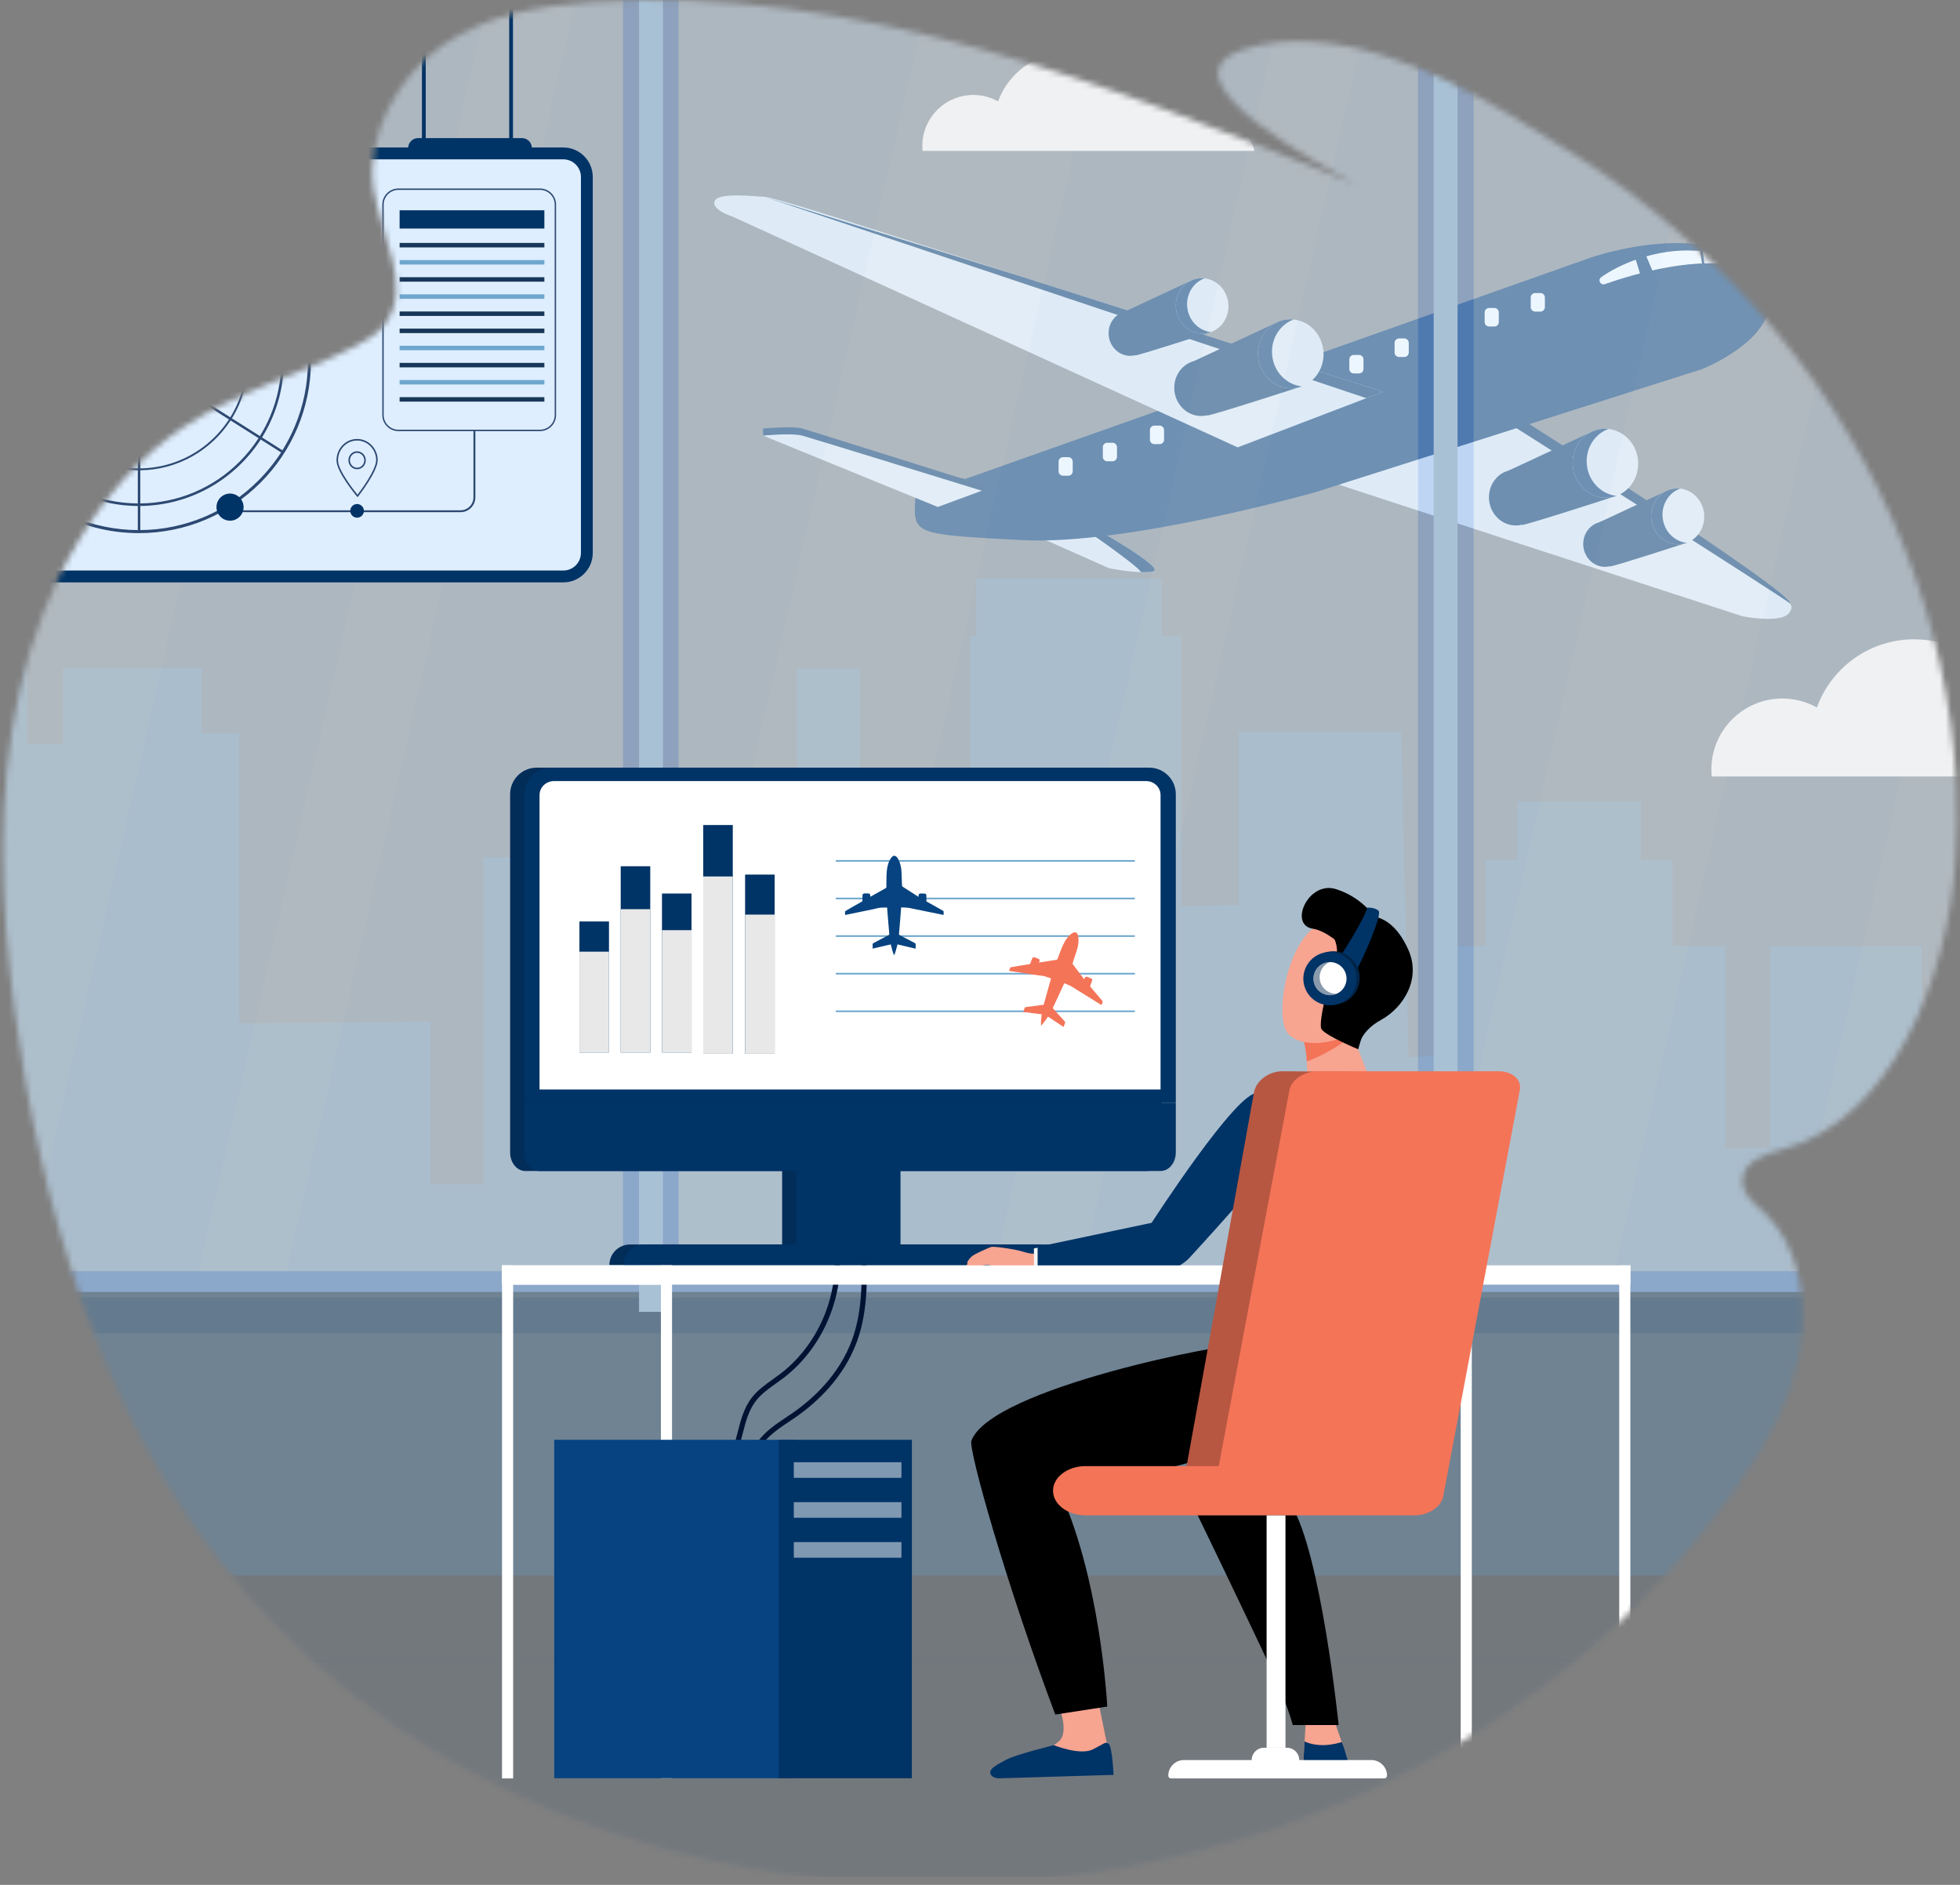 <svg width="338" height="325" viewBox="0 0 338 325" fill="none" xmlns="http://www.w3.org/2000/svg">
<rect x="0" y="0" width="338" height="325" fill="#808080" stroke="none"/>
<mask id="mask0_198_3764" style="mask-type:alpha" maskUnits="userSpaceOnUse" x="0" y="0" width="338" height="325">
<path d="M337.359 135.63C336.077 106.56 324.167 78.838 306.678 57.703C296.444 45.342 284.255 34.607 271.056 26.371C257.356 17.82 242.453 8.238 226.203 7.214C222.192 6.963 218.096 7.271 214.185 8.617C199.217 13.752 229.619 29.393 233.601 31.699C191.254 14.554 147.431 -2.834 101.804 0.389C93.01 1.012 83.907 2.53 76.316 7.83C68.725 13.129 63.031 23.07 64.471 32.695C65.666 40.651 71.152 49.403 66.447 55.806C65.101 57.632 63.153 58.756 61.233 59.73C51.386 64.751 40.672 67.558 31.384 73.839C17.003 83.564 7.514 100.903 3.424 118.95C-0.672 136.998 0.123 155.804 2.493 173.959C6.955 208.12 17.304 241.823 36.962 267.877C65.043 305.089 109.775 323.072 154.085 324.856C207.704 327.018 265.098 304.91 299.058 256.906C304.093 249.787 308.669 241.93 310.317 233.15C311.964 224.37 310.145 214.48 304.1 208.944C302.467 207.454 300.383 205.879 300.484 203.479C300.62 200.228 304.351 199.018 307.201 198.244C325.9 193.181 335.955 169.218 337.252 147.919C337.502 143.808 337.531 139.712 337.352 135.637L337.359 135.63Z" fill="white"/>
</mask>
<g mask="url(#mask0_198_3764)">
<path opacity="0.3" d="M366.539 221.565V184.626H347.305V201.074H331.388V195.779V163.175H305.326V197.829L297.529 198.051V163.109H288.433V148.22H282.977V138.218H261.666V148.22H256.21V163.109H248.266V182.037L242.916 182.261L241.656 126.182H213.59V156.015L203.714 156.237V109.61H200.336V99.77H168.345V109.61H167.331V172.445H161.095V152.853H155.897V143.271H148.361V115.306H137.446V143.271H129.91V152.853H124.712V185.999H121.074L114.321 185.966V147.563L83.338 147.847V204.186H74.25V176.183L41.293 176.452V126.447H34.796V115.113H10.86V128.288H4.65V95.597H-10.163V204.186H-24.918V244.95H-24.976V271.642H386.533V221.565H366.539Z" fill="#6EA7CE"/>
<path d="M261.512 71.697C261.512 71.697 309.221 102.078 308.681 104.062C308.141 106.045 304.819 104.499 298.074 101.778C291.329 99.058 251.691 76.443 252.047 76.206C252.401 75.969 261.512 71.697 261.512 71.697Z" fill="#023160"/>
<path d="M178.229 92.177L191.252 97.978C191.252 97.978 196.687 99.044 198.877 98.512C201.065 97.978 188.553 90.934 188.553 90.934L178.229 92.177Z" fill="#E3E9EE"/>
<path d="M198.877 98.512C201.065 97.978 188.553 90.934 188.553 90.934L186.908 91.131C190.741 93.805 196.583 97.973 196.744 98.652C197.569 98.678 198.325 98.645 198.877 98.512Z" fill="#023160"/>
<path d="M229.048 82.941C229.522 83.178 300.516 106.267 300.516 106.267C300.516 106.267 307.615 107.688 308.681 105.439C308.681 105.439 309.258 104.774 308.681 104.062C308.103 103.353 255.909 70.269 255.909 70.269L229.048 82.941Z" fill="#E3E9EE"/>
<path d="M166.456 82.585L273.538 44.695C273.538 44.695 291.05 38.064 303.001 45.288C303.001 45.288 306.313 47.065 305.011 53.34C303.71 59.616 293.534 63.642 293.534 63.642L226.919 84.836C226.919 84.836 194.498 94.072 176.276 93.124C158.054 92.177 157.463 92.177 157.817 86.374C158.173 80.573 166.456 82.585 166.456 82.585Z" fill="#003366"/>
<path d="M238.514 67.554L149.654 39.248C149.654 39.248 133.207 33.92 131.787 33.92C130.367 33.92 123.978 33.091 123.269 34.629C122.559 36.169 126.346 37.353 126.346 37.353L213.431 77.138L238.514 67.554Z" fill="#E3E9EE"/>
<path d="M170.864 84.08C170.864 84.08 140.115 74.38 138.34 73.892C136.564 73.403 131.595 73.892 131.595 73.892V75.112C131.595 75.112 134.853 75.709 136.683 75.979L163.275 86.879L170.864 84.08Z" fill="#023160"/>
<path d="M131.787 33.919L235.628 68.656L238.515 67.554L176.061 47.659L131.787 33.919Z" fill="#023160"/>
<path d="M184.224 82.023H183.319C182.894 82.023 182.55 81.679 182.55 81.254V79.595C182.55 79.17 182.894 78.826 183.319 78.826H184.224C184.648 78.826 184.992 79.17 184.992 79.595V81.254C184.991 81.679 184.647 82.023 184.224 82.023Z" fill="white"/>
<path d="M191.855 79.537H190.95C190.526 79.537 190.182 79.193 190.182 78.768V77.108C190.182 76.683 190.526 76.339 190.95 76.339H191.855C192.28 76.339 192.624 76.683 192.624 77.108V78.768C192.622 79.193 192.278 79.537 191.855 79.537Z" fill="white"/>
<path d="M199.974 76.581H199.069C198.645 76.581 198.301 76.237 198.301 75.812V74.153C198.301 73.728 198.645 73.383 199.069 73.383H199.974C200.399 73.383 200.743 73.728 200.743 74.153V75.812C200.743 76.237 200.399 76.581 199.974 76.581Z" fill="white"/>
<path d="M234.363 64.394H233.458C233.033 64.394 232.69 64.05 232.69 63.625V61.967C232.69 61.542 233.033 61.198 233.458 61.198H234.363C234.787 61.198 235.131 61.542 235.131 61.967V63.627C235.13 64.052 234.786 64.394 234.363 64.394Z" fill="white"/>
<path d="M242.171 61.554H241.266C240.841 61.554 240.497 61.21 240.497 60.785V59.125C240.497 58.7 240.841 58.356 241.266 58.356H242.171C242.595 58.356 242.939 58.7 242.939 59.125V60.785C242.939 61.21 242.595 61.554 242.171 61.554Z" fill="white"/>
<path d="M249.891 58.934H248.986C248.562 58.934 248.218 58.59 248.218 58.165V56.505C248.218 56.08 248.562 55.736 248.986 55.736H249.891C250.316 55.736 250.66 56.08 250.66 56.505V58.165C250.66 58.59 250.316 58.934 249.891 58.934Z" fill="white"/>
<path d="M257.701 56.299H256.796C256.371 56.299 256.027 55.955 256.027 55.53V53.87C256.027 53.446 256.371 53.101 256.796 53.101H257.701C258.125 53.101 258.469 53.446 258.469 53.87V55.53C258.469 55.955 258.125 56.299 257.701 56.299Z" fill="white"/>
<path d="M265.643 53.724H264.738C264.314 53.724 263.97 53.38 263.97 52.955V51.295C263.97 50.87 264.314 50.526 264.738 50.526H265.643C266.068 50.526 266.412 50.87 266.412 51.295V52.955C266.412 53.38 266.068 53.724 265.643 53.724Z" fill="white"/>
<path d="M131.595 75.111C131.595 75.111 136.564 74.622 138.34 75.111C140.115 75.6 169.311 84.614 169.311 84.614L161.723 87.412L131.595 75.111Z" fill="#E3E9EE"/>
<path d="M211.603 66.379C211.917 69.016 210.142 71.397 207.637 71.696C205.133 71.995 202.847 70.098 202.533 67.46C202.219 64.822 203.994 62.441 206.5 62.143C209.003 61.845 211.289 63.74 211.603 66.379Z" fill="#023160"/>
<path d="M205.893 62.26L219.906 55.728L224.482 66.622C224.482 66.622 208.384 71.846 208.18 71.631C207.976 71.417 205.893 62.26 205.893 62.26Z" fill="#023160"/>
<path d="M223.297 66.915C226.395 66.545 228.592 63.6 228.203 60.337C227.814 57.074 224.986 54.729 221.888 55.099C218.789 55.469 216.592 58.414 216.981 61.677C217.37 64.94 220.198 67.285 223.297 66.915Z" fill="#E3E9EE"/>
<path d="M219.396 61.379C219.06 58.555 220.661 55.97 223.106 55.086C222.705 55.041 222.293 55.041 221.879 55.09C218.78 55.461 216.584 58.405 216.972 61.669C217.36 64.933 220.187 67.278 223.286 66.907C223.702 66.858 224.102 66.76 224.48 66.622C221.895 66.339 219.731 64.203 219.396 61.379Z" fill="#003366"/>
<path d="M198.488 57.06C198.74 59.179 197.315 61.091 195.303 61.33C193.292 61.57 191.456 60.047 191.204 57.929C190.952 55.812 192.377 53.898 194.389 53.66C196.4 53.419 198.237 54.943 198.488 57.06Z" fill="#023160"/>
<path d="M193.904 53.754L205.157 48.507L208.832 57.256C208.832 57.256 195.905 61.45 195.74 61.279C195.576 61.106 193.904 53.754 193.904 53.754Z" fill="#023160"/>
<path d="M211.812 52.202C212.124 54.822 210.36 57.187 207.873 57.485C205.385 57.781 203.114 55.899 202.801 53.278C202.489 50.658 204.252 48.293 206.74 47.995C209.228 47.699 211.499 49.583 211.812 52.202Z" fill="#E3E9EE"/>
<path d="M204.746 53.045C204.476 50.776 205.761 48.702 207.726 47.992C207.404 47.957 207.074 47.956 206.74 47.995C204.252 48.291 202.489 50.658 202.801 53.278C203.114 55.898 205.383 57.781 207.873 57.485C208.207 57.445 208.527 57.366 208.832 57.256C206.755 57.029 205.016 55.315 204.746 53.045Z" fill="#003366"/>
<path d="M280.41 93.4C280.665 95.539 279.225 97.471 277.193 97.713C275.161 97.955 273.308 96.417 273.053 94.278C272.798 92.139 274.238 90.207 276.27 89.965C278.3 89.723 280.155 91.261 280.41 93.4Z" fill="#023160"/>
<path d="M275.78 90.061L287.145 84.764L290.855 93.6C290.855 93.6 277.8 97.835 277.634 97.662C277.468 97.487 275.78 90.061 275.78 90.061Z" fill="#023160"/>
<path d="M293.865 88.495C294.181 91.141 292.399 93.531 289.886 93.83C287.374 94.13 285.08 92.228 284.766 89.582C284.45 86.936 286.232 84.546 288.744 84.247C291.257 83.945 293.549 85.849 293.865 88.495Z" fill="#E3E9EE"/>
<path d="M286.73 89.346C286.457 87.056 287.755 84.959 289.74 84.242C289.414 84.205 289.082 84.205 288.744 84.245C286.232 84.544 284.45 86.934 284.766 89.58C285.081 92.226 287.374 94.128 289.886 93.828C290.224 93.789 290.548 93.708 290.855 93.598C288.759 93.369 287.003 91.637 286.73 89.346Z" fill="#003366"/>
<path d="M265.871 85.256C266.185 87.894 264.409 90.275 261.905 90.573C259.401 90.873 257.115 88.976 256.801 86.338C256.486 83.7 258.262 81.319 260.766 81.021C263.271 80.723 265.556 82.618 265.871 85.256Z" fill="#023160"/>
<path d="M260.161 81.138L274.174 74.605L278.75 85.5C278.75 85.5 262.652 90.723 262.448 90.509C262.244 90.295 260.161 81.138 260.161 81.138Z" fill="#023160"/>
<path d="M282.46 79.208C282.849 82.472 280.652 85.416 277.553 85.785C274.455 86.155 271.628 83.809 271.24 80.547C270.851 77.283 273.048 74.339 276.147 73.968C279.245 73.598 282.072 75.944 282.46 79.208Z" fill="#E3E9EE"/>
<path d="M273.664 80.257C273.326 77.433 274.929 74.847 277.374 73.963C276.973 73.919 276.563 73.919 276.147 73.968C273.048 74.339 270.851 77.283 271.24 80.547C271.628 83.81 274.455 86.155 277.553 85.785C277.97 85.735 278.37 85.638 278.748 85.5C276.165 85.218 274.001 83.082 273.664 80.257Z" fill="#003366"/>
<path d="M276.742 48.993C281.942 47.178 293.1 43.911 300.764 46.161C300.764 46.161 299.7 43.185 290.959 43.185C284.775 43.185 279.146 45.652 276.13 47.788C275.483 48.245 275.993 49.255 276.742 48.993Z" fill="white"/>
<path d="M281.863 44.028L283.15 48.292C283.15 48.292 285.323 47.758 285.323 47.626C285.323 47.493 283.592 43.452 283.592 43.452L281.863 44.028Z" fill="#003366"/>
<path d="M293.088 42.874L293.753 46.87C293.753 46.87 294.02 47.182 294.064 46.87C294.109 46.559 293.575 42.874 293.575 42.874H293.088Z" fill="#003366"/>
<path opacity="0.1" d="M386.16 223.727H-24.976V286.407H386.16V223.727Z" fill="#003366"/>
<path opacity="0.1" d="M386.533 222.698H-24.976V229.904H386.533V222.698Z" fill="#003366"/>
<g opacity="0.5">
<path d="M249.437 -5.739H112.183V222.769H249.437V-5.739Z" fill="#9BC1F9"/>
<path d="M244.535 -2.413H117.034V219.188H244.535V-2.413Z" fill="#DAEDFF"/>
<path opacity="0.2" d="M171.377 219.186H186.517L236.876 -2.413H221.734L171.377 219.186Z" fill="white"/>
<path opacity="0.2" d="M160.437 -2.413L117.034 188.579V219.186H141.288L191.645 -2.413H160.437Z" fill="white"/>
</g>
<g opacity="0.5">
<path d="M388.494 -5.739H251.24V222.769H388.494V-5.739Z" fill="#9BC1F9"/>
<path d="M381.631 -2.413H254.13V219.188H381.631V-2.413Z" fill="#DAEDFF"/>
<path opacity="0.2" d="M308.472 219.186H323.613L373.97 -2.413H358.83L308.472 219.186Z" fill="white"/>
<path opacity="0.2" d="M328.741 -2.413H297.531L254.13 188.579V219.186H278.383L328.741 -2.413Z" fill="white"/>
</g>
<g opacity="0.5">
<path d="M112.343 -5.739H-24.911V222.769H112.343V-5.739Z" fill="#9BC1F9"/>
<path d="M107.441 -2.413H-20.06V219.188H107.441V-2.413Z" fill="#DAEDFF"/>
<path opacity="0.2" d="M34.281 219.186H49.423L99.78 -2.413H84.638L34.281 219.186Z" fill="white"/>
<path opacity="0.2" d="M54.55 -2.413H23.341L-20.06 188.579V219.186H4.192L54.55 -2.413Z" fill="white"/>
</g>
<path d="M114.321 -5.739H110.205V226.199H114.321V-5.739Z" fill="#A9C1D5"/>
<path d="M251.352 -5.739H247.237V226.199H251.352V-5.739Z" fill="#A9C1D5"/>
<path opacity="0.1" d="M386.533 286.322H-24.976V323.59H386.533V286.322Z" fill="#003366"/>
<path d="M98.363 99.394H-10.329C-11.896 99.394 -13.166 98.123 -13.166 96.555V29.292C-13.166 27.725 -11.896 26.453 -10.329 26.453H98.363C99.929 26.453 101.2 27.725 101.2 29.292V96.555C101.201 98.123 99.931 99.394 98.363 99.394Z" fill="#DEEEFF"/>
<path d="M97.145 25.431H91.717C91.667 24.527 90.922 23.811 90.007 23.811H88.462V-5.744H87.81V23.809H73.414V-5.744H72.762V23.809H72.104C71.189 23.809 70.444 24.527 70.395 25.429H18.046C17.996 24.525 17.251 23.809 16.336 23.809H14.941V-5.744H14.289V23.809H-0.106V-5.744H-0.757V23.809H-1.565C-2.48 23.809 -3.226 24.527 -3.275 25.429H-9.111C-11.91 25.429 -14.188 27.708 -14.188 30.509V95.335C-14.188 98.136 -11.91 100.415 -9.111 100.415H97.147C99.946 100.415 102.223 98.136 102.223 95.335V30.511C102.221 27.71 99.944 25.431 97.145 25.431ZM100.179 95.337C100.179 97.011 98.819 98.373 97.145 98.373H-9.111C-10.785 98.373 -12.146 97.011 -12.146 95.337V30.511C-12.146 28.838 -10.785 27.474 -9.111 27.474H97.147C98.819 27.474 100.181 28.836 100.181 30.511V95.337H100.179Z" fill="#003366"/>
<path d="M19.609 38.221C19.609 39.13 18.873 39.866 17.965 39.866C17.057 39.866 16.321 39.13 16.321 38.221C16.321 37.312 17.057 36.576 17.965 36.576C18.873 36.574 19.609 37.312 19.609 38.221Z" fill="#2D4972"/>
<path d="M11.401 36.574C11.401 37.865 10.354 38.912 9.064 38.912C7.774 38.912 6.728 37.865 6.728 36.574C6.728 35.283 7.774 34.236 9.064 34.236C10.354 34.236 11.401 35.283 11.401 36.574Z" fill="#F47458"/>
<path d="M8.026 85.108C8.026 86.399 6.98 87.446 5.69 87.446C4.4 87.446 3.353 86.399 3.353 85.108C3.353 83.817 4.4 82.769 5.69 82.769C6.98 82.769 8.026 83.817 8.026 85.108Z" fill="#F47458"/>
<path d="M43.909 59.874C43.909 60.722 43.223 61.409 42.376 61.409C41.528 61.409 40.842 60.722 40.842 59.874C40.842 59.026 41.528 58.34 42.376 58.34C43.223 58.34 43.909 59.026 43.909 59.874Z" fill="#F47458"/>
<path d="M37.121 60.357C37.121 61.205 36.435 61.891 35.588 61.891C34.74 61.891 34.054 61.205 34.054 60.357C34.054 59.509 34.74 58.822 35.588 58.822C36.435 58.822 37.121 59.51 37.121 60.357Z" fill="#2D4972"/>
<path d="M13.82 61.893C13.82 62.741 13.134 63.428 12.286 63.428C11.439 63.428 10.753 62.741 10.753 61.893C10.753 61.045 11.439 60.358 12.286 60.358C13.134 60.357 13.82 61.045 13.82 61.893Z" fill="#F47458"/>
<path d="M15.092 77.644C15.092 78.492 14.406 79.178 13.558 79.178C12.711 79.178 12.025 78.492 12.025 77.644C12.025 76.795 12.711 76.109 13.558 76.109C14.406 76.109 15.092 76.795 15.092 77.644Z" fill="#2D4972"/>
<path d="M27.89 43.661C27.89 44.509 27.204 45.196 26.357 45.196C25.509 45.196 24.823 44.509 24.823 43.661C24.823 42.813 25.509 42.127 26.357 42.127C27.203 42.125 27.89 42.813 27.89 43.661Z" fill="#2D4972"/>
<path d="M42.736 44.262C42.736 45.11 42.05 45.797 41.202 45.797C40.355 45.797 39.669 45.11 39.669 44.262C39.669 43.414 40.355 42.727 41.202 42.727C42.05 42.726 42.736 43.414 42.736 44.262Z" fill="#F47458"/>
<path d="M36.287 35.039C36.287 35.887 35.601 36.574 34.754 36.574C33.906 36.574 33.22 35.887 33.22 35.039C33.22 34.191 33.906 33.505 34.754 33.505C35.599 33.505 36.287 34.191 36.287 35.039Z" fill="#2D4972"/>
<path d="M93.127 74.332H68.695C67.168 74.332 65.927 73.089 65.927 71.562V35.273C65.927 33.745 67.169 32.503 68.695 32.503H93.129C94.656 32.503 95.896 33.746 95.896 35.273V71.562C95.895 73.09 94.654 74.332 93.127 74.332ZM68.695 32.744C67.301 32.744 66.167 33.878 66.167 35.273V71.562C66.167 72.957 67.301 74.091 68.695 74.091H93.129C94.522 74.091 95.656 72.957 95.656 71.562V35.273C95.656 33.878 94.522 32.744 93.129 32.744H68.695Z" fill="#2D4972"/>
<path d="M93.876 36.258H68.912V39.406H93.876V36.258Z" fill="#003366"/>
<path d="M93.876 41.888H68.912V42.658H93.876V41.888Z" fill="#183658"/>
<path d="M93.876 44.842H68.912V45.612H93.876V44.842Z" fill="#6EA7CE"/>
<path d="M93.876 47.797H68.912V48.568H93.876V47.797Z" fill="#183658"/>
<path d="M93.876 50.752H68.912V51.522H93.876V50.752Z" fill="#6EA7CE"/>
<path d="M93.876 53.706H68.912V54.477H93.876V53.706Z" fill="#183658"/>
<path d="M93.876 56.661H68.912V57.432H93.876V56.661Z" fill="#183658"/>
<path d="M93.876 59.616H68.912V60.386H93.876V59.616Z" fill="#6EA7CE"/>
<path d="M93.876 62.57H68.912V63.341H93.876V62.57Z" fill="#183658"/>
<path d="M93.876 65.524H68.912V66.295H93.876V65.524Z" fill="#6EA7CE"/>
<path d="M93.876 68.48H68.912V69.25H93.876V68.48Z" fill="#183658"/>
<path d="M48.042 44.871L48.044 44.87L47.789 44.521L47.788 44.522C42.377 37.231 33.709 32.505 23.936 32.505C14.631 32.505 6.328 36.79 0.883 43.495L0.882 43.493L0.612 43.832C-3.374 48.889 -5.753 55.273 -5.753 62.214C-5.753 68.032 -4.081 73.456 -1.193 78.039L-1.195 78.04L-1.077 78.226C-1.077 78.228 -1.075 78.228 -1.075 78.23L-0.963 78.406L-0.96 78.404C4.335 86.542 13.507 91.925 23.936 91.925C40.334 91.925 53.624 78.623 53.624 62.216C53.626 55.739 51.556 49.751 48.042 44.871ZM3.312 41.573C5.991 38.892 9.111 36.788 12.584 35.318C16.18 33.796 20 33.024 23.938 33.024C27.876 33.024 31.696 33.796 35.292 35.318C38.765 36.788 41.885 38.892 44.564 41.573C45.586 42.596 46.522 43.681 47.373 44.827L44.013 47.279C39.453 41.15 32.159 37.18 23.936 37.18C16.109 37.18 9.122 40.779 4.535 46.413L1.288 43.816C1.921 43.039 2.595 42.289 3.312 41.573ZM24.196 62.644L33.663 68.635C33.232 69.287 32.735 69.896 32.175 70.457C31.106 71.528 29.86 72.369 28.471 72.955C27.114 73.53 25.677 73.836 24.196 73.868V62.644ZM24.311 62.208L33.475 55.514C33.949 56.187 34.349 56.91 34.673 57.674C35.28 59.112 35.588 60.638 35.588 62.212C35.588 63.787 35.28 65.313 34.673 66.751C34.449 67.279 34.189 67.787 33.895 68.272L24.311 62.208ZM23.943 61.941L14.973 54.765C15.202 54.49 15.444 54.224 15.699 53.969C16.769 52.899 18.016 52.057 19.403 51.471C20.84 50.864 22.365 50.556 23.938 50.556C25.511 50.556 27.036 50.864 28.473 51.471C29.86 52.059 31.106 52.899 32.177 53.969C32.554 54.346 32.901 54.746 33.22 55.165L23.943 61.941ZM23.614 62.232L14.024 68.343C13.711 67.836 13.435 67.306 13.201 66.751C12.594 65.313 12.286 63.787 12.286 62.212C12.286 60.638 12.594 59.112 13.201 57.674C13.591 56.751 14.095 55.891 14.702 55.102L23.614 62.232ZM23.764 62.651V73.869C22.251 73.848 20.785 73.542 19.401 72.955C18.014 72.368 16.769 71.528 15.697 70.457C15.158 69.917 14.677 69.333 14.258 68.707L23.764 62.651ZM23.764 74.077V80.762C21.322 80.741 18.954 80.252 16.721 79.307C14.513 78.373 12.531 77.034 10.829 75.33C9.93 74.431 9.135 73.454 8.447 72.409L14.085 68.817C16.183 71.946 19.729 74.019 23.764 74.077ZM24.196 74.075C28.226 73.988 31.761 71.89 33.837 68.745L39.486 72.32C38.783 73.4 37.969 74.406 37.046 75.332C35.343 77.036 33.36 78.373 31.153 79.308C28.947 80.242 26.609 80.729 24.196 80.762V74.075ZM34.068 68.383C35.163 66.584 35.794 64.473 35.794 62.212C35.794 59.673 34.997 57.322 33.64 55.392L39.038 51.448C39.825 52.55 40.486 53.734 41.018 54.992C41.984 57.279 42.474 59.708 42.474 62.212C42.474 64.717 41.984 67.146 41.018 69.433C40.648 70.311 40.212 71.152 39.715 71.956L34.068 68.383ZM33.385 55.043C31.219 52.189 27.793 50.347 23.936 50.347C20.267 50.347 16.986 52.015 14.81 54.636L9.591 50.46C9.979 49.988 10.391 49.532 10.827 49.095C12.53 47.391 14.513 46.054 16.719 45.118C19.005 44.152 21.432 43.661 23.935 43.661C26.437 43.661 28.864 44.152 31.15 45.118C33.358 46.052 35.34 47.391 37.042 49.095C37.673 49.726 38.252 50.394 38.78 51.099L33.385 55.043ZM14.541 54.974C12.997 56.978 12.077 59.487 12.077 62.212C12.077 64.501 12.726 66.64 13.848 68.453L8.211 72.045C7.692 71.215 7.238 70.344 6.853 69.433C5.887 67.146 5.397 64.717 5.397 62.212C5.397 59.708 5.887 57.279 6.853 54.992C7.491 53.483 8.317 52.079 9.32 50.798L14.541 54.974ZM5.068 62.212C5.068 65.889 6.119 69.32 7.936 72.221L3.118 75.29C2.418 74.177 1.808 73.008 1.291 71.785C0.009 68.753 -0.64 65.532 -0.64 62.211C-0.64 58.891 0.009 55.67 1.291 52.637C2.145 50.615 3.256 48.735 4.604 47.02L9.063 50.589C6.56 53.796 5.068 57.829 5.068 62.212ZM8.169 72.587C11.513 77.666 17.244 81.034 23.764 81.093V86.805C20.507 86.782 17.348 86.135 14.371 84.876C11.444 83.637 8.816 81.864 6.558 79.605C5.347 78.393 4.276 77.072 3.351 75.656L8.169 72.587ZM24.196 81.092C30.719 81.003 36.442 77.604 39.764 72.496L44.59 75.55C43.651 77.006 42.556 78.361 41.316 79.603C39.058 81.862 36.43 83.636 33.503 84.874C30.553 86.122 27.423 86.771 24.196 86.804V81.092ZM39.993 72.132C41.775 69.249 42.805 65.852 42.805 62.212C42.805 58.127 41.508 54.345 39.303 51.254L43.916 47.885C44.975 49.362 45.867 50.949 46.581 52.639C47.863 55.67 48.513 58.891 48.513 62.212C48.513 65.532 47.863 68.753 46.581 71.786C46.081 72.97 45.49 74.105 44.819 75.188L39.993 72.132ZM39.05 50.905C35.608 46.306 30.12 43.33 23.938 43.33C18.052 43.33 12.796 46.027 9.336 50.253L4.877 46.684C5.403 46.039 5.964 45.416 6.56 44.82C8.818 42.561 11.445 40.788 14.373 39.549C17.402 38.267 20.621 37.616 23.94 37.616C27.257 37.616 30.475 38.267 33.506 39.549C36.434 40.788 39.062 42.561 41.319 44.82C42.172 45.673 42.955 46.579 43.666 47.534L39.05 50.905ZM-2.941 73.575C-4.461 69.977 -5.233 66.153 -5.233 62.212C-5.233 58.272 -4.461 54.449 -2.941 50.85C-1.921 48.438 -0.594 46.195 1.016 44.154L4.263 46.75C0.918 51.007 -1.078 56.377 -1.078 62.212C-1.078 67.105 0.325 71.668 2.751 75.524L-0.757 77.759C-1.593 76.431 -2.324 75.035 -2.941 73.575ZM3.312 82.853C1.862 81.403 0.582 79.82 -0.522 78.124L2.984 75.89C7.421 82.682 15.064 87.184 23.764 87.243V91.401C19.887 91.378 16.125 90.609 12.582 89.109C9.109 87.639 5.991 85.534 3.312 82.853ZM44.562 82.853C41.883 85.534 38.764 87.639 35.29 89.109C31.774 90.598 28.042 91.367 24.196 91.4V87.242C32.904 87.153 40.547 82.611 44.959 75.784L48.474 78.009C47.351 79.748 46.047 81.368 44.562 82.853ZM48.702 77.643L45.188 75.42C47.572 71.587 48.951 67.062 48.951 62.212C48.951 56.77 47.215 51.735 44.268 47.628L47.626 45.176C48.895 46.938 49.961 48.833 50.813 50.85C52.334 54.449 53.106 58.272 53.106 62.212C53.106 66.153 52.334 69.977 50.813 73.575C50.215 74.992 49.509 76.349 48.702 77.643Z" fill="#2D4972"/>
<path d="M79.42 88.314H41.202V87.984H79.42C80.646 87.984 81.645 86.987 81.645 85.758V74.251H81.974V85.76C81.974 87.168 80.827 88.314 79.42 88.314Z" fill="#2D4972"/>
<path d="M61.659 85.732L61.553 85.605C61.412 85.436 58.085 81.436 58.029 79.46C57.971 77.438 59.52 75.748 61.478 75.692C62.427 75.664 63.331 76.022 64.022 76.697C64.711 77.37 65.106 78.281 65.134 79.259C65.19 81.237 61.902 85.424 61.763 85.6L61.659 85.732ZM61.486 75.962C59.676 76.013 58.245 77.579 58.297 79.453C58.345 81.146 61.076 84.594 61.654 85.304C62.218 84.568 64.914 80.96 64.866 79.269C64.841 78.36 64.474 77.515 63.836 76.891C63.196 76.267 62.361 75.938 61.486 75.962ZM61.583 80.909C60.773 80.909 60.104 80.242 60.079 79.404C60.054 78.551 60.709 77.838 61.537 77.813C61.94 77.802 62.322 77.953 62.613 78.238C62.904 78.523 63.071 78.906 63.082 79.318C63.094 79.731 62.949 80.123 62.674 80.423C62.399 80.724 62.026 80.897 61.624 80.907C61.611 80.909 61.596 80.909 61.583 80.909ZM61.58 78.082C61.568 78.082 61.557 78.082 61.545 78.082C60.866 78.101 60.328 78.689 60.349 79.396C60.369 80.1 60.937 80.66 61.618 80.64C61.947 80.631 62.251 80.491 62.478 80.244C62.705 79.995 62.825 79.671 62.816 79.328C62.806 78.986 62.667 78.668 62.427 78.432C62.195 78.205 61.896 78.082 61.58 78.082Z" fill="#2D4972"/>
<path d="M39.733 89.779C41.023 89.743 42.04 88.668 42.004 87.377C41.969 86.086 40.894 85.069 39.605 85.104C38.315 85.14 37.298 86.215 37.333 87.506C37.369 88.797 38.443 89.814 39.733 89.779Z" fill="#003366"/>
<path d="M62.755 88.085C62.755 88.734 62.23 89.261 61.58 89.261C60.931 89.261 60.405 88.736 60.405 88.085C60.405 87.436 60.93 86.909 61.58 86.909C62.228 86.909 62.755 87.436 62.755 88.085Z" fill="#003366"/>
<path opacity="0.8" d="M366.942 31.675C366.463 29.585 364.594 28.028 362.361 28.028C361.951 28.028 361.553 28.08 361.175 28.179C360.072 25.821 357.681 24.186 354.907 24.186C354.19 24.186 353.499 24.295 352.849 24.497C351.356 22.024 348.643 20.369 345.544 20.369C341.857 20.369 338.717 22.711 337.528 25.989C336.685 25.52 335.716 25.25 334.683 25.25C331.451 25.25 328.831 27.871 328.831 31.105C328.831 31.296 328.841 31.486 328.859 31.673H366.942V31.675Z" fill="white"/>
<path opacity="0.8" d="M374.867 133.885C373.863 129.515 369.955 126.253 365.282 126.253C364.425 126.253 363.592 126.363 362.799 126.569C360.494 121.634 355.488 118.216 349.684 118.216C348.184 118.216 346.737 118.444 345.377 118.868C342.252 113.691 336.577 110.229 330.092 110.229C322.378 110.229 315.806 115.13 313.316 121.988C311.554 121.005 309.525 120.442 307.364 120.442C300.601 120.442 295.12 125.927 295.12 132.695C295.12 133.097 295.142 133.492 295.178 133.884H374.867V133.885Z" fill="white"/>
<path opacity="0.8" d="M216.314 26.022C215.593 22.883 212.788 20.542 209.432 20.542C208.817 20.542 208.22 20.621 207.65 20.769C205.995 17.226 202.401 14.77 198.235 14.77C197.157 14.77 196.119 14.935 195.141 15.24C192.899 11.523 188.823 9.037 184.166 9.037C178.627 9.037 173.908 12.556 172.121 17.481C170.856 16.774 169.4 16.371 167.848 16.371C162.992 16.371 159.056 20.31 159.056 25.169C159.056 25.457 159.071 25.742 159.097 26.022H216.314Z" fill="white"/>
<path d="M120.518 261.703L119.792 261.174C122.44 257.538 125.177 253.778 126.537 249.427C126.774 248.673 126.975 247.878 127.169 247.109C127.705 244.995 128.258 242.81 129.615 241.032C130.622 239.713 131.978 238.747 133.289 237.813C133.7 237.521 134.125 237.217 134.53 236.912C141.493 231.624 145.159 222.285 143.651 213.674L144.536 213.519C146.101 222.453 142.297 232.142 135.074 237.628C134.658 237.943 134.228 238.25 133.811 238.547C132.496 239.483 131.254 240.367 130.328 241.579C129.083 243.211 128.576 245.213 128.039 247.331C127.84 248.111 127.636 248.919 127.393 249.698C125.989 254.189 123.207 258.01 120.518 261.703Z" fill="#001333"/>
<path d="M124.66 268.82C124.464 268.82 124.265 268.791 124.064 268.732L124.323 267.872C125.059 268.094 125.883 267.489 126.226 266.803C126.621 266.01 126.633 265.038 126.648 264.097V264.061C126.726 258.424 127.418 251.384 132.132 246.962C133.173 245.985 134.367 245.189 135.521 244.418C135.924 244.15 136.327 243.881 136.724 243.606C140.164 241.209 144.732 237.072 146.951 230.977C148.931 225.538 148.661 219.388 148.421 213.962L149.318 213.922C149.561 219.432 149.836 225.677 147.794 231.284C145.495 237.601 140.783 241.873 137.235 244.343C136.834 244.623 136.426 244.895 136.019 245.166C134.895 245.916 133.732 246.692 132.746 247.617C128.28 251.81 127.621 258.614 127.546 264.074V264.109C127.532 265.152 127.518 266.228 127.031 267.205C126.605 268.06 125.682 268.82 124.66 268.82Z" fill="#001333"/>
<path d="M253.813 218.181H251.893V306.645H253.813V218.181Z" fill="white"/>
<path d="M281.153 218.181H279.233V306.645H281.153V218.181Z" fill="white"/>
<path d="M195.743 132.365H92.548C90.018 132.365 87.969 134.415 87.969 136.944V190.168V198.696C87.969 200.469 89.141 201.908 90.588 201.908H134.878V214.582H108.637C106.677 214.582 105.087 216.172 105.087 218.132H134.877H143.578H144.144H152.845H182.634C182.634 216.172 181.045 214.582 179.085 214.582H152.846V201.908H197.703C199.15 201.908 200.322 200.469 200.322 198.696V190.168V136.943C200.322 134.415 198.272 132.365 195.743 132.365Z" fill="#022D59"/>
<path d="M181.533 214.581H155.291V199.595H146.59H146.024H137.323V214.581H111.083C109.123 214.581 107.534 216.17 107.534 218.13H137.323H146.024H146.59H155.291H185.08C185.08 216.17 183.491 214.581 181.533 214.581Z" fill="#003366"/>
<path d="M202.767 190.166V136.943C202.767 134.413 200.717 132.364 198.188 132.364H94.992C92.463 132.364 90.413 134.413 90.413 136.943V190.166H202.767Z" fill="#003366"/>
<path d="M90.413 190.166V198.695C90.413 200.469 91.585 201.907 93.032 201.907H200.148C201.595 201.907 202.767 200.468 202.767 198.695V190.166H90.413Z" fill="#003366"/>
<path d="M200.137 187.854V137.085C200.137 135.755 199.019 134.676 197.639 134.676H95.539C94.161 134.676 93.043 135.755 93.043 137.085V187.854H200.137Z" fill="white"/>
<path d="M195.711 148.297H144.131V148.579H195.711V148.297Z" fill="#6EA7CE"/>
<path d="M195.711 154.779H144.131V155.062H195.711V154.779Z" fill="#6EA7CE"/>
<path d="M195.711 161.262H144.131V161.544H195.711V161.262Z" fill="#6EA7CE"/>
<path d="M195.711 167.746H144.131V168.028H195.711V167.746Z" fill="#6EA7CE"/>
<path d="M195.711 174.228H144.131V174.511H195.711V174.228Z" fill="#6EA7CE"/>
<path d="M154.774 162.835C154.592 163.468 154.476 164.102 154.192 164.724C153.905 164.111 153.789 163.476 153.613 162.837C152.572 163.079 151.539 163.319 150.486 163.564C150.486 163.442 150.486 163.324 150.486 163.208C150.486 163.123 150.5 163.033 150.483 162.951C150.443 162.747 150.54 162.654 150.714 162.565C151.57 162.123 152.419 161.668 153.271 161.218C153.337 161.182 153.364 161.151 153.357 161.066C153.268 160.047 153.184 159.026 153.1 158.007C153.061 157.525 153.024 157.043 152.99 156.561C152.984 156.491 152.957 156.471 152.893 156.473C152.677 156.48 152.462 156.498 152.247 156.49C151.63 156.467 151.054 156.677 150.46 156.796C148.929 157.104 147.401 157.425 145.871 157.74C145.836 157.747 145.799 157.75 145.729 157.76C145.729 157.554 145.725 157.358 145.734 157.164C145.735 157.131 145.783 157.093 145.819 157.072C146.199 156.846 146.581 156.62 146.964 156.4C147.519 156.082 148.076 155.767 148.633 155.454C148.702 155.415 148.724 155.371 148.723 155.295C148.721 155.012 148.726 154.728 148.733 154.446C148.738 154.169 148.815 154.071 149.092 154.05C149.32 154.033 149.553 154.041 149.782 154.06C149.973 154.075 150.049 154.165 150.071 154.354C150.081 154.437 150.083 154.522 150.088 154.625C150.137 154.599 150.175 154.581 150.213 154.559C151.059 154.082 151.904 153.606 152.751 153.131C152.826 153.09 152.858 153.043 152.858 152.958C152.855 152.694 152.856 152.43 152.859 152.165C152.868 151.394 152.86 150.623 152.967 149.858C153.059 149.195 153.244 148.564 153.617 148C153.694 147.884 153.79 147.773 153.897 147.685C154.117 147.501 154.347 147.512 154.564 147.699C154.748 147.858 154.869 148.064 154.97 148.281C155.238 148.858 155.4 149.465 155.445 150.095C155.489 150.714 155.495 151.337 155.52 151.958C155.53 152.226 155.543 152.493 155.563 152.76C155.566 152.801 155.607 152.85 155.644 152.875C156.409 153.368 157.177 153.861 157.945 154.352C158.088 154.444 158.233 154.535 158.399 154.642C158.399 154.559 158.398 154.495 158.399 154.432C158.402 154.19 158.523 154.061 158.762 154.06C159.001 154.058 159.239 154.06 159.475 154.082C159.662 154.099 159.736 154.175 159.747 154.363C159.764 154.642 159.762 154.921 159.755 155.201C159.749 155.422 159.75 155.424 159.942 155.529C160.498 155.835 161.053 156.148 161.607 156.46C161.935 156.644 162.258 156.833 162.588 157.015C162.698 157.076 162.75 157.153 162.732 157.283C162.718 157.39 162.731 157.499 162.728 157.607C162.727 157.654 162.717 157.701 162.71 157.759C162.415 157.698 162.131 157.639 161.848 157.583C160.442 157.296 159.035 157.009 157.628 156.724C157.272 156.652 156.917 156.559 156.555 156.517C156.18 156.473 155.799 156.48 155.405 156.464C155.39 156.644 155.373 156.806 155.36 156.968C155.319 157.513 155.281 158.058 155.237 158.603C155.17 159.434 155.1 160.265 155.028 161.096C155.021 161.172 155.062 161.194 155.112 161.219C155.516 161.431 155.922 161.644 156.327 161.855C156.811 162.109 157.295 162.363 157.78 162.615C157.875 162.664 157.911 162.727 157.905 162.836C157.895 163.045 157.902 163.253 157.902 163.462C157.902 163.49 157.897 163.52 157.891 163.574C156.85 163.326 155.816 163.08 154.774 162.835Z" fill="#074380"/>
<path d="M180.731 175.29C180.34 175.819 180.011 176.376 179.528 176.86C179.472 176.186 179.584 175.55 179.639 174.89C178.58 174.755 177.527 174.621 176.454 174.485C176.497 174.37 176.538 174.261 176.577 174.15C176.607 174.069 176.651 173.991 176.664 173.909C176.697 173.703 176.82 173.65 177.015 173.628C177.97 173.511 178.924 173.378 179.879 173.253C179.953 173.243 179.99 173.223 180.012 173.141C180.282 172.154 180.557 171.168 180.833 170.183C180.963 169.717 181.095 169.252 181.232 168.788C181.252 168.721 181.232 168.692 181.172 168.673C180.968 168.604 180.759 168.546 180.56 168.464C179.988 168.227 179.375 168.225 178.779 168.132C177.236 167.889 175.692 167.659 174.147 167.423C174.111 167.418 174.075 167.408 174.007 167.394C174.078 167.201 174.143 167.016 174.218 166.836C174.231 166.806 174.289 166.786 174.331 166.779C174.766 166.7 175.202 166.62 175.638 166.548C176.269 166.443 176.9 166.34 177.533 166.24C177.609 166.227 177.646 166.194 177.672 166.122C177.77 165.856 177.871 165.592 177.976 165.33C178.078 165.072 178.183 165.006 178.45 165.083C178.67 165.145 178.885 165.235 179.094 165.331C179.269 165.412 179.308 165.521 179.264 165.707C179.245 165.79 179.216 165.871 179.186 165.967C179.24 165.96 179.283 165.956 179.325 165.949C180.284 165.795 181.243 165.641 182.201 165.49C182.286 165.477 182.332 165.445 182.36 165.364C182.448 165.116 182.542 164.867 182.637 164.62C182.912 163.901 183.172 163.175 183.54 162.495C183.856 161.906 184.248 161.377 184.794 160.978C184.907 160.896 185.034 160.826 185.166 160.779C185.437 160.683 185.648 160.772 185.787 161.023C185.904 161.236 185.947 161.472 185.965 161.71C186.017 162.343 185.958 162.969 185.781 163.577C185.606 164.173 185.396 164.758 185.205 165.35C185.122 165.604 185.04 165.859 184.966 166.116C184.955 166.156 184.976 166.217 185.002 166.252C185.548 166.982 186.097 167.71 186.647 168.437C186.749 168.573 186.853 168.709 186.972 168.866C187 168.789 187.022 168.729 187.044 168.67C187.131 168.445 187.29 168.365 187.514 168.447C187.737 168.529 187.961 168.613 188.175 168.715C188.344 168.796 188.388 168.893 188.333 169.073C188.252 169.34 188.153 169.601 188.049 169.861C187.968 170.066 187.968 170.068 188.112 170.234C188.527 170.715 188.938 171.201 189.349 171.686C189.592 171.973 189.831 172.262 190.076 172.548C190.16 172.644 190.181 172.732 190.119 172.85C190.069 172.945 190.042 173.051 190.002 173.152C189.985 173.196 189.96 173.236 189.933 173.289C189.677 173.13 189.432 172.976 189.186 172.824C187.967 172.068 186.748 171.31 185.527 170.553C185.217 170.362 184.917 170.152 184.593 169.987C184.256 169.817 183.896 169.69 183.534 169.54C183.456 169.703 183.385 169.849 183.317 169.997C183.088 170.494 182.864 170.992 182.634 171.489C182.283 172.245 181.93 173 181.574 173.754C181.541 173.824 181.572 173.858 181.611 173.899C181.917 174.238 182.224 174.577 182.53 174.918C182.897 175.324 183.261 175.731 183.629 176.134C183.701 176.214 183.713 176.285 183.67 176.386C183.589 176.577 183.523 176.776 183.45 176.97C183.44 176.997 183.425 177.023 183.401 177.071C182.508 176.472 181.622 175.883 180.731 175.29Z" fill="#F47458"/>
<path d="M126.368 142.254H121.273V181.697H126.368V142.254Z" fill="#003366"/>
<path d="M119.252 154.063H114.156V181.475H119.252V154.063Z" fill="#003366"/>
<path d="M133.587 150.8H128.491V181.697H133.587V150.8Z" fill="#003366"/>
<path d="M112.135 149.363H107.04V181.475H112.135V149.363Z" fill="#003366"/>
<path d="M105.017 158.884H99.922V181.475H105.017V158.884Z" fill="#003366"/>
<path d="M126.368 151.123H121.273V181.699H126.368V151.123Z" fill="#E8E8E8"/>
<path d="M119.252 160.382H114.156V181.477H119.252V160.382Z" fill="#E8E8E8"/>
<path d="M133.587 157.699H128.491V181.697H133.587V157.699Z" fill="#E8E8E8"/>
<path d="M112.135 156.764H107.04V181.475H112.135V156.764Z" fill="#E8E8E8"/>
<path d="M105.017 164.091H99.922V181.475H105.017V164.091Z" fill="#E8E8E8"/>
<path d="M88.493 218.181H86.573V306.645H88.493V218.181Z" fill="white"/>
<path d="M115.891 218.181H113.971V306.645H115.891V218.181Z" fill="white"/>
<path d="M180.006 215.965L199.355 211.263C199.355 211.263 206.198 202.086 212.788 194.173C214.816 196.098 215.983 199.098 218.023 201.004L203.523 217.724C203 218.327 202.247 218.682 201.449 218.701L180.85 219.195L180.006 215.965Z" fill="#F7A491"/>
<path d="M166.846 217.918C166.643 217.604 167.151 217.075 167.533 216.677C167.957 216.236 170.517 215.129 170.952 214.997C171.386 214.864 175.118 215.39 176.547 215.857C177.977 216.325 178.917 216.132 178.917 216.132C179.291 216.055 179.854 215.953 180.292 215.862L181.187 219.194C177.835 219.15 174.327 219.4 174.01 219.393C173.003 219.368 171.156 218.314 170.728 218.159C170.299 218.004 169.433 218.127 168.849 218.4C168.265 218.674 166.569 219.323 166.285 219.173C166.002 219.021 166.846 217.918 166.846 217.918Z" fill="#F7A491"/>
<path d="M179.122 215.099L178.298 215.254V219.902C178.298 219.902 179.032 220.102 179.122 220.034C179.211 219.969 179.122 215.099 179.122 215.099Z" fill="#F4F4F4"/>
<path d="M216.851 188.481C213.373 187.957 198.599 210.843 198.599 210.843L178.938 214.99V220.183L200.428 219.312C200.458 219.305 200.482 219.299 200.514 219.292C203.158 218.851 204.813 217.204 205.117 216.88C209.597 212.013 219.596 200.979 220.827 198.178C222.418 194.555 220.33 189.006 216.851 188.481Z" fill="#003366"/>
<path d="M281.164 218.181H86.573V221.51H281.164V218.181Z" fill="white"/>
<path d="M115.892 218.181H86.573V221.51H115.892V218.181Z" fill="white"/>
<path d="M232.347 176.175L236.208 186.011C236.208 186.011 231.156 192.298 227.347 192.047C224.151 191.837 225.344 187.456 225.344 187.456C225.344 187.456 225.742 181.662 224.623 178.919C223.502 176.175 232.347 176.175 232.347 176.175Z" fill="#F7A491"/>
<path d="M231.87 179.512C230.492 180.578 227.669 182.241 225.353 183.003C225.266 181.528 225.061 179.99 224.623 178.918C224.106 177.652 225.712 176.971 227.59 176.603C230.083 176.272 232.347 176.173 232.347 176.173L233.089 178.063C232.732 178.658 232.329 179.157 231.87 179.512Z" fill="#F47458"/>
<path d="M237.5 162.708C237.754 162.654 237.586 174.629 233.87 177.504C230.155 180.378 223.742 180.724 221.905 177.913C219.873 174.805 221.991 162.156 227.501 159.392C233.009 156.629 237.5 162.708 237.5 162.708Z" fill="#F7A491"/>
<path d="M230.39 153.308C234.125 154.488 236.272 156.987 237.039 158.035C238.758 158.43 240.992 159.611 242.845 163.712C245.123 168.755 242.074 173.703 238.159 175.855C234.243 178.006 234.208 180.919 234.208 180.919L233.074 178.042C233.074 178.042 233.432 175.241 234.547 173.633C235.661 172.024 233.178 170.587 232.655 169.083C232.252 167.923 232.619 165.421 231.998 163.512C231.998 163.512 228.893 160.5 226.409 160.135C222.172 159.512 225.598 151.794 230.39 153.308Z" fill="black"/>
<path d="M230.14 161.961C230.14 161.961 230.844 163.426 230.438 164.9C230.03 166.374 227.061 176.357 227.926 177.51C228.791 178.663 234.208 180.917 234.208 180.917L236.646 172.734L234.125 161.317L230.14 161.961Z" fill="black"/>
<path d="M230.917 165.223C230.917 165.223 234.966 159.136 235.8 156.497C235.8 156.497 237.049 156.42 237.728 157.035C238.408 157.651 235.205 165.086 233.563 167.981L230.917 165.223Z" fill="#003366"/>
<path d="M234.382 167.631C234.929 170.111 233.364 172.565 230.884 173.112C228.404 173.658 225.95 172.093 225.403 169.613C224.856 167.134 226.422 164.679 228.901 164.133C231.381 163.586 233.835 165.151 234.382 167.631Z" fill="#002448"/>
<path d="M233.846 167.749C234.393 170.229 232.828 172.683 230.348 173.23C227.868 173.777 225.414 172.212 224.867 169.732C224.321 167.252 225.886 164.798 228.366 164.251C230.845 163.704 233.3 165.269 233.846 167.749Z" fill="#003366"/>
<path d="M232.142 168.126C232.481 169.664 231.511 171.188 229.971 171.527C228.433 171.866 226.909 170.896 226.57 169.356C226.231 167.818 227.202 166.294 228.741 165.955C230.281 165.615 231.803 166.587 232.142 168.126Z" fill="white"/>
<path opacity="0.5" d="M227.641 169.119C227.342 167.764 228.062 166.422 229.288 165.89C229.108 165.895 228.925 165.915 228.741 165.955C227.203 166.294 226.231 167.818 226.57 169.356C226.909 170.894 228.433 171.866 229.971 171.527C230.155 171.487 230.329 171.428 230.494 171.356C229.159 171.39 227.94 170.475 227.641 169.119Z" fill="#13375B"/>
<path d="M225.269 295.227L222.781 288.098H229.295C229.633 292.674 229.76 295.761 229.76 295.761L231.416 300.449L233.098 306.02C233.098 306.02 227.558 307.447 224.652 305.842L224.974 300.297L225.269 295.227Z" fill="#F7A491"/>
<path d="M224.975 300.275C227.531 301.414 230.283 300.728 231.391 300.363L231.758 301.354L233.169 306.055C233.169 306.055 227.558 307.448 224.652 305.842L224.975 300.275Z" fill="#003366"/>
<path d="M182.517 293.948C182.517 293.948 184.329 298.245 182.824 300.024C181.32 301.804 175.059 303.554 174.239 304.518C173.418 305.482 173.481 306.303 173.481 306.303L191.054 305.804L190.857 300.515L189.237 292.545L182.517 293.948Z" fill="#F7A491"/>
<path d="M181.732 300.911C181.732 300.911 186.249 302.728 188.43 301.649C190.611 300.569 190.543 300.27 191.175 300.672C191.807 301.073 192.037 306.031 192.037 306.031L172.277 306.629C170.902 306.599 170.205 305.59 171.322 304.725C172.088 304.131 172.972 303.733 173.476 303.446C175.02 302.56 181.732 300.911 181.732 300.911Z" fill="#003366"/>
<path d="M213.997 231.934C212.029 231.396 170.851 239.342 167.516 248.426C166.974 249.904 173.548 273.29 181.983 295.629L190.945 294.252C190.945 294.252 189.811 271.378 182.118 255.772C186.662 256.9 211.207 251.838 215.704 247.832C221.439 242.719 215.965 232.473 213.997 231.934Z" fill="black"/>
<path d="M205.67 259.476C205.67 259.476 218.298 285.516 220.33 290.286C222.362 295.055 222.934 297.44 222.934 297.44H230.852C230.852 297.44 227.8 267.68 222.648 259.476C217.498 251.272 205.67 259.476 205.67 259.476Z" fill="black"/>
<path d="M221.212 184.707L252.332 184.938C254.71 184.956 256.337 186.628 255.968 188.673L244.258 253.62C243.889 255.665 241.663 257.308 239.287 257.291L208.167 257.059C205.79 257.041 204.162 255.369 204.532 253.324L216.242 188.378C216.609 186.333 218.835 184.689 221.212 184.707Z" fill="#B75742"/>
<path d="M187.221 252.793H210.174L222.367 187.954C222.717 186.16 224.927 184.707 227.304 184.707H258.424C260.801 184.707 262.445 186.16 262.095 187.954L248.879 258.039C248.529 259.833 246.319 261.286 243.943 261.286H238.315H212.823H187.221C184.113 261.286 181.593 259.385 181.593 257.04C181.593 254.694 184.113 252.793 187.221 252.793Z" fill="#F47458"/>
<path d="M218.425 301.354H221.679V261.286H218.425V301.354Z" fill="white"/>
<path d="M236.496 303.476H204.164C202.676 303.476 201.468 304.683 201.468 306.173C201.468 306.434 201.679 306.645 201.94 306.645H238.721C238.982 306.645 239.193 306.434 239.193 306.173C239.193 304.683 237.984 303.476 236.496 303.476Z" fill="white"/>
<path d="M221.932 301.354H217.972C216.8 301.354 215.85 302.304 215.85 303.476C215.85 304.648 216.8 305.598 217.972 305.598H221.932C223.104 305.598 224.054 304.648 224.054 303.476C224.054 302.306 223.104 301.354 221.932 301.354Z" fill="white"/>
<path d="M137.338 248.257H95.574V306.613H137.338V248.257Z" fill="#074380"/>
<path d="M157.251 248.257H134.295V306.613H157.251V248.257Z" fill="#003366"/>
<path opacity="0.5" d="M155.454 252.123H136.891V254.817H155.454V252.123Z" fill="white"/>
<path opacity="0.5" d="M155.454 259.009H136.891V261.703H155.454V259.009Z" fill="white"/>
<path opacity="0.5" d="M155.454 265.895H136.891V268.589H155.454V265.895Z" fill="white"/>
</g>
</svg>
